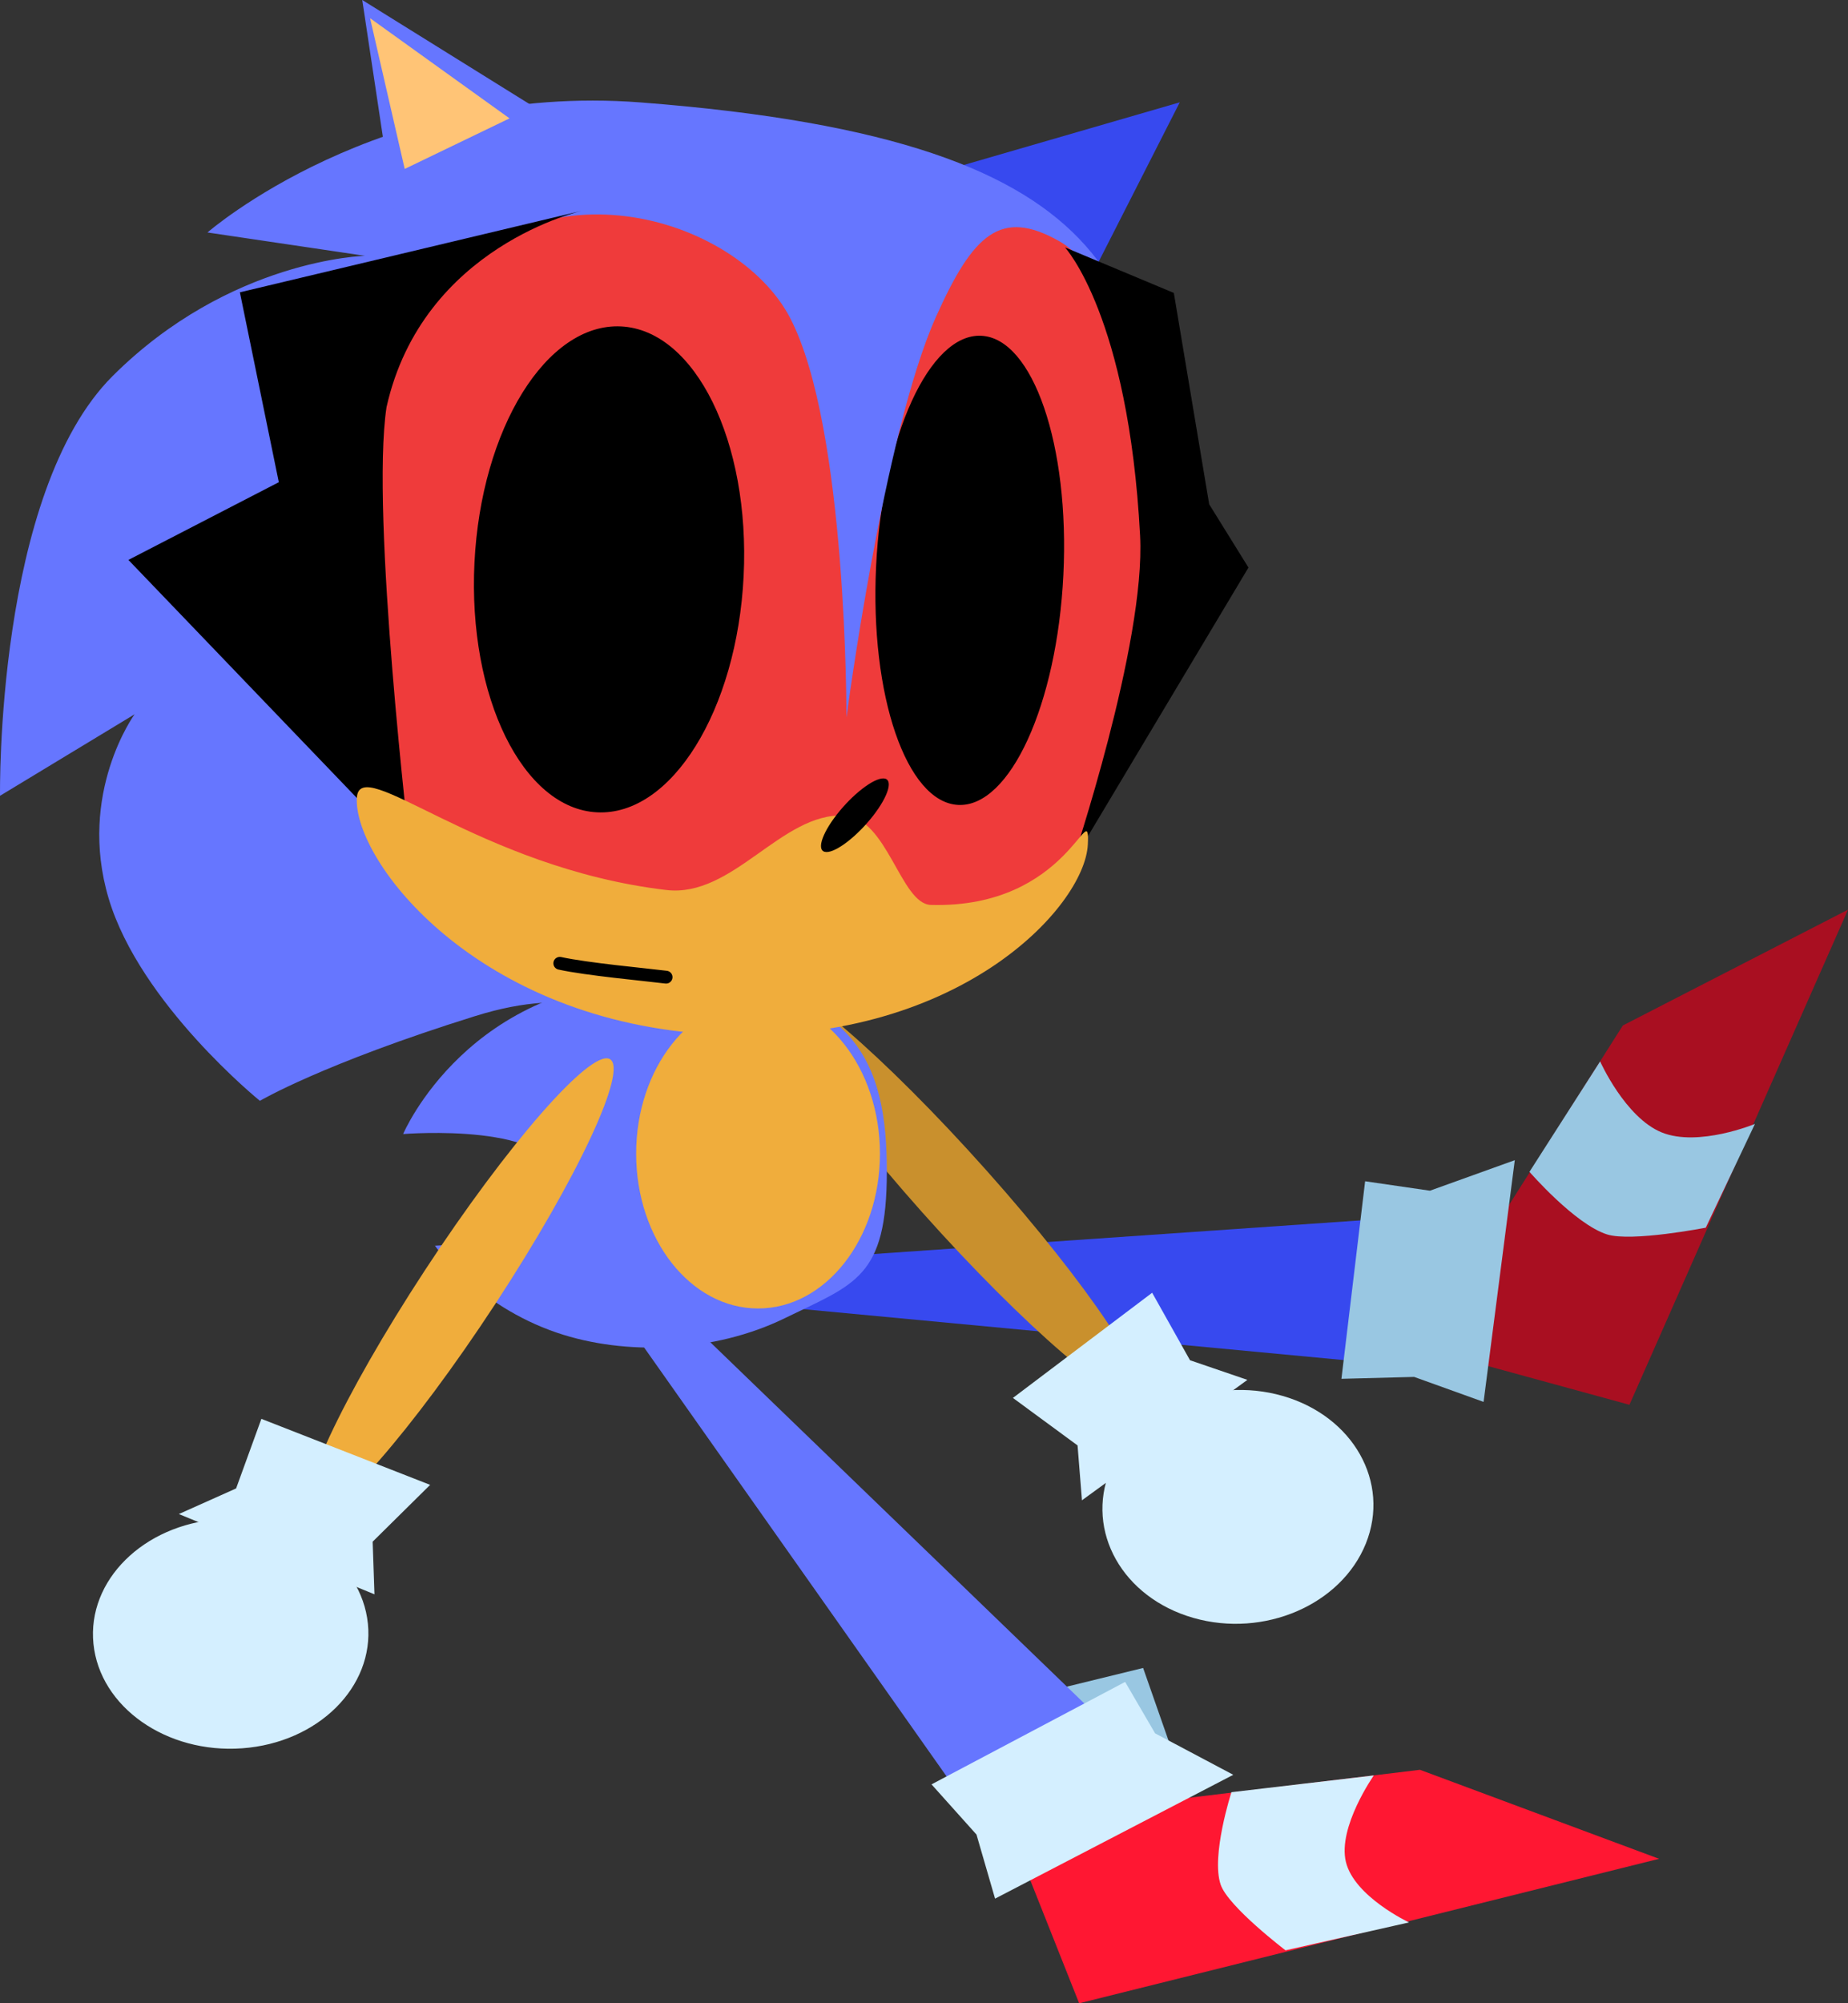 <svg version="1.1" xmlns="http://www.w3.org/2000/svg" xmlns:xlink="http://www.w3.org/1999/xlink" width="216.269" height="234.383" viewBox="0,0,216.269,234.383"><rect x="0" y="0" width="216.269" height="234.383" fill="#333333" stroke="none"/><g transform="translate(-77.138,-43.033)"><g stroke-miterlimit="10"><path d="M243.274,202.998l-78.588,-7.403l5.488,-5.206l68.206,-4.713z" fill="#3749ef" stroke="none" stroke-width="0" stroke-linecap="butt" stroke-linejoin="miter"/><g stroke="none" stroke-width="0" stroke-linecap="butt" stroke-linejoin="miter"><g><path d="M267.828,207.392l-24.646,-6.745l23.875,-37.634l26.351,-13.55z" fill="#a90f21"/><path d="M276.763,186.67c0,0 -8.688,1.696 -11.557,0.787c-3.763,-1.192 -9.077,-7.322 -9.077,-7.322l8.27,-12.92c0,0 2.937,6.587 7.223,8.317c4.286,1.731 10.894,-1.001 10.894,-1.001z" fill="#99c7e2"/></g><path d="M250.76,207.054l-8.125,-2.923l-8.512,0.222l2.773,-23.113l7.585,1.104l9.93,-3.571z" fill="#99c7e2"/></g><path d="M192.602,179.995c11.96,13.415 19.966,25.381 17.884,26.726c-2.083,1.346 -13.466,-8.438 -25.426,-21.853c-11.96,-13.415 -19.966,-25.381 -17.884,-26.726c2.083,-1.346 13.466,8.438 25.426,21.853z" fill="#c9902d" stroke="none" stroke-width="0" stroke-linecap="butt" stroke-linejoin="miter"/><g fill="#d4efff" stroke="none" stroke-width="0" stroke-linecap="butt" stroke-linejoin="miter"><path d="M203.758,218.566l-0.515,-6.419l-7.565,-5.558l16.295,-12.305l4.432,7.898l6.713,2.295z"/><path d="M227.241,206.353c8.266,2.373 12.626,10.11 9.738,17.281c-2.888,7.171 -11.93,11.061 -20.196,8.688c-8.266,-2.373 -12.626,-10.11 -9.738,-17.281c2.888,-7.171 11.93,-11.061 20.196,-8.688z"/></g><path d="M202.99,248.157l-2.878,-7.329l10.804,-2.645l2.986,8.535z" fill="#99c7e2" stroke="none" stroke-width="0" stroke-linecap="butt" stroke-linejoin="miter"/><g stroke="none" stroke-width="0"><path d="M180.922,180.094c0,12.438 -3.685,13.134 -11.938,17.166c-8.253,4.032 -18.666,4.418 -26.671,1.697c-9.451,-3.212 -14.273,-10.178 -14.273,-10.178c0,0 14.474,-0.473 14.474,-7.426c0,-7.126 -18.199,-5.637 -18.199,-5.637c0,0 7.66,-18.134 30.483,-18.144c22.823,-0.01 26.125,10.083 26.125,22.521z" fill="#6676ff" stroke-linecap="round" stroke-linejoin="round"/><path d="M180.117,178.012c0,10.003 -6.387,18.111 -14.266,18.111c-7.879,0 -14.266,-8.109 -14.266,-18.111c0,-10.003 6.387,-18.111 14.266,-18.111c7.879,0 14.266,8.109 14.266,18.111z" fill="#f0ad3c" stroke-linecap="butt" stroke-linejoin="miter"/></g><path d="M187.79,62.955l27.413,-7.949l-12.136,23.849z" fill="#3749ef" stroke="none" stroke-width="0" stroke-linecap="butt" stroke-linejoin="miter"/><path d="M201.09,69.257c7.976,4.513 10.533,25.832 10.06,39.254c-0.498,14.131 -5.381,33.669 -12.077,37.991c-15.498,10.003 -36.187,13.734 -41.253,13.485c-0.287,-0.014 -34.7,-19.322 -34.686,-19.623c0.516,-10.486 -8.497,-48.503 4.147,-66.775c12.644,-18.272 40.141,-6.486 46.392,5.506c6.703,12.857 2.655,44.006 2.655,44.006c0,0 1.377,-29.184 7.471,-42.802c4.368,-9.761 10.455,-14.91 17.291,-11.042z" fill="#ef3b3b" stroke="none" stroke-width="0" stroke-linecap="butt" stroke-linejoin="miter"/><path d="M201.583,110.302c-0.746,15.158 -6.257,27.204 -12.308,26.906c-6.051,-0.298 -10.352,-12.827 -9.605,-27.985c0.746,-15.158 6.257,-27.204 12.308,-26.906c6.051,0.298 10.352,12.827 9.605,27.985z" fill="#000000" stroke="none" stroke-width="0" stroke-linecap="butt" stroke-linejoin="miter"/><path d="M77.141,136.14c0,0 -0.539,-35.433 13.183,-49.117c13.722,-13.684 29.526,-14.059 29.526,-14.059l-18.43,-2.732c0,0 20.119,-17.564 50.687,-15.215c59.025,4.537 59.141,23.182 61.696,50.52c0.282,3.015 -3.227,18.161 -6.112,27.546c-1.605,5.222 -3.347,7.638 -3.347,7.638c0,0 -0.593,1.263 -0.816,1.804c-2.537,6.161 -3.238,2.795 -4.691,6.083c0.619,-2.426 5.472,-7.112 7.352,-12.508c3.466,-9.946 4.531,-22.29 4.706,-27.247c0.473,-13.422 -1.822,-33.09 -9.798,-37.604c-6.836,-3.868 -10.071,-0.872 -14.439,8.889c-6.094,13.618 -10.462,46.849 -10.462,46.849c0,0 0.11,-33.899 -6.593,-46.756c-6.252,-11.992 -30.533,-19.361 -43.177,-1.089c-12.644,18.272 -3.031,51.078 -3.547,61.564c-0.015,0.3 34.399,19.609 34.686,19.623c5.067,0.249 28.253,-5.887 43.751,-15.889c0.02,-0.013 0.041,-0.027 0.061,-0.04c-1.939,3.05 -3.969,5.829 -5.984,8.197c-3.685,4.329 -15.106,7.571 -29.059,8.52c-17.99,1.224 -21.403,-3.014 -33.654,0.817c-17.812,5.568 -25.126,9.895 -25.126,9.895c0,0 -14.026,-11.354 -17.7,-23.678c-3.674,-12.324 3.031,-21.543 3.031,-21.543z" fill="#6676ff" stroke="none" stroke-width="0" stroke-linecap="butt" stroke-linejoin="miter"/><path d="M109.767,99.451l-4.556,-22.217l40.161,-9.572c0,0 -18.755,4.099 -22.998,22.995c-1.903,12.489 2.798,52.273 2.798,52.273l-33.007,-34.387z" fill="#000000" stroke="none" stroke-width="0" stroke-linecap="butt" stroke-linejoin="miter"/><path d="M123.427,68.88l-3.895,-25.847l23.793,14.803z" fill="#6676ff" stroke="none" stroke-width="0" stroke-linecap="butt" stroke-linejoin="miter"/><path d="M124.501,62.798l-4.052,-17.636l16.32,11.721z" fill="#ffc476" stroke="none" stroke-width="0" stroke-linecap="butt" stroke-linejoin="miter"/><path d="M223.244,109.437l-20.639,34.526c0,0 8.624,-25.645 7.957,-38.26c-1.36,-25.723 -8.791,-33.725 -8.791,-33.725l12.74,5.329l4.136,24.724z" fill="#000000" stroke="none" stroke-width="0" stroke-linecap="butt" stroke-linejoin="miter"/><path d="M204.444,141.844c-0.362,7.345 -15.351,23.61 -43.46,22.226c-28.109,-1.384 -42.447,-20.319 -42.086,-27.664c0.267,-5.423 14.175,8.162 36.225,10.758c7.815,0.92 13.468,-9.077 20.823,-8.715c5.034,0.248 6.6,10.365 10.136,10.46c16.206,0.435 18.659,-13.095 18.362,-7.065z" fill="#f0ad3c" stroke="none" stroke-width="0" stroke-linecap="butt" stroke-linejoin="miter"/><path d="M180.538,134.109c1.171,0.042 0.619,2.004 -1.232,4.381c-1.852,2.378 -4.302,4.271 -5.473,4.229c-1.171,-0.042 -0.619,-2.004 1.232,-4.381c1.852,-2.378 4.302,-4.271 5.473,-4.229z" fill="#000000" stroke="none" stroke-width="0" stroke-linecap="butt" stroke-linejoin="miter"/><path d="M155.089,157.36c-2.43,-0.302 -9.332,-0.933 -12.439,-1.622" fill="none" stroke="#000000" stroke-width="1.5" stroke-linecap="round" stroke-linejoin="miter"/><path d="M135.113,195.575c-9.656,14.743 -19.333,25.82 -21.612,24.741c-2.28,-1.079 3.7,-13.905 13.356,-28.648c9.656,-14.743 19.333,-25.82 21.612,-24.741c2.28,1.079 -3.7,13.905 -13.356,28.648z" fill="#f0ad3c" stroke="none" stroke-width="0" stroke-linecap="butt" stroke-linejoin="miter"/><g fill="#d4efff" stroke="none" stroke-width="0" stroke-linecap="butt" stroke-linejoin="miter"><path d="M98.068,220.176l6.701,-2.997l2.958,-8.142l19.749,7.724l-6.727,6.647l0.212,6.159z"/><path d="M120.193,233.007c0.749,7.401 -5.834,13.926 -14.704,14.575c-8.869,0.648 -16.667,-4.826 -17.415,-12.227c-0.749,-7.401 5.834,-13.926 14.704,-14.575c8.869,-0.648 16.667,4.826 17.415,12.227z"/></g><path d="M192.779,257.766l-44.412,-62.964l7.485,1.012l49.763,48.047z" fill="#6676ff" stroke="none" stroke-width="0" stroke-linecap="butt" stroke-linejoin="miter"/><g stroke="none" stroke-width="0" stroke-linecap="butt" stroke-linejoin="miter"><g><path d="M203.43,277.416l-8.522,-21.457l48.406,-5.862l27.985,10.415z" fill="#ff1732"/><path d="M227.579,271.218c0,0 -6.707,-5.106 -7.587,-7.679c-1.154,-3.374 1.259,-10.821 1.259,-10.821l16.661,-1.961c0,0 -4.241,6.046 -3.267,10.114c0.975,4.068 7.387,7.082 7.387,7.082z" fill="#d4efff"/></g><path d="M193.589,265.171l-2.174,-7.496l-5.263,-5.872l22.659,-11.988l3.506,6.017l9.15,4.851z" fill="#d4efff"/></g><path d="M164.165,110.425c-0.773,15.699 -8.451,28.079 -17.15,27.65c-8.699,-0.428 -15.124,-13.502 -14.351,-29.201c0.773,-15.699 8.451,-28.079 17.15,-27.65c8.699,0.428 15.124,13.502 14.351,29.201z" fill="#000000" stroke="none" stroke-width="0" stroke-linecap="butt" stroke-linejoin="miter"/></g></g></svg>